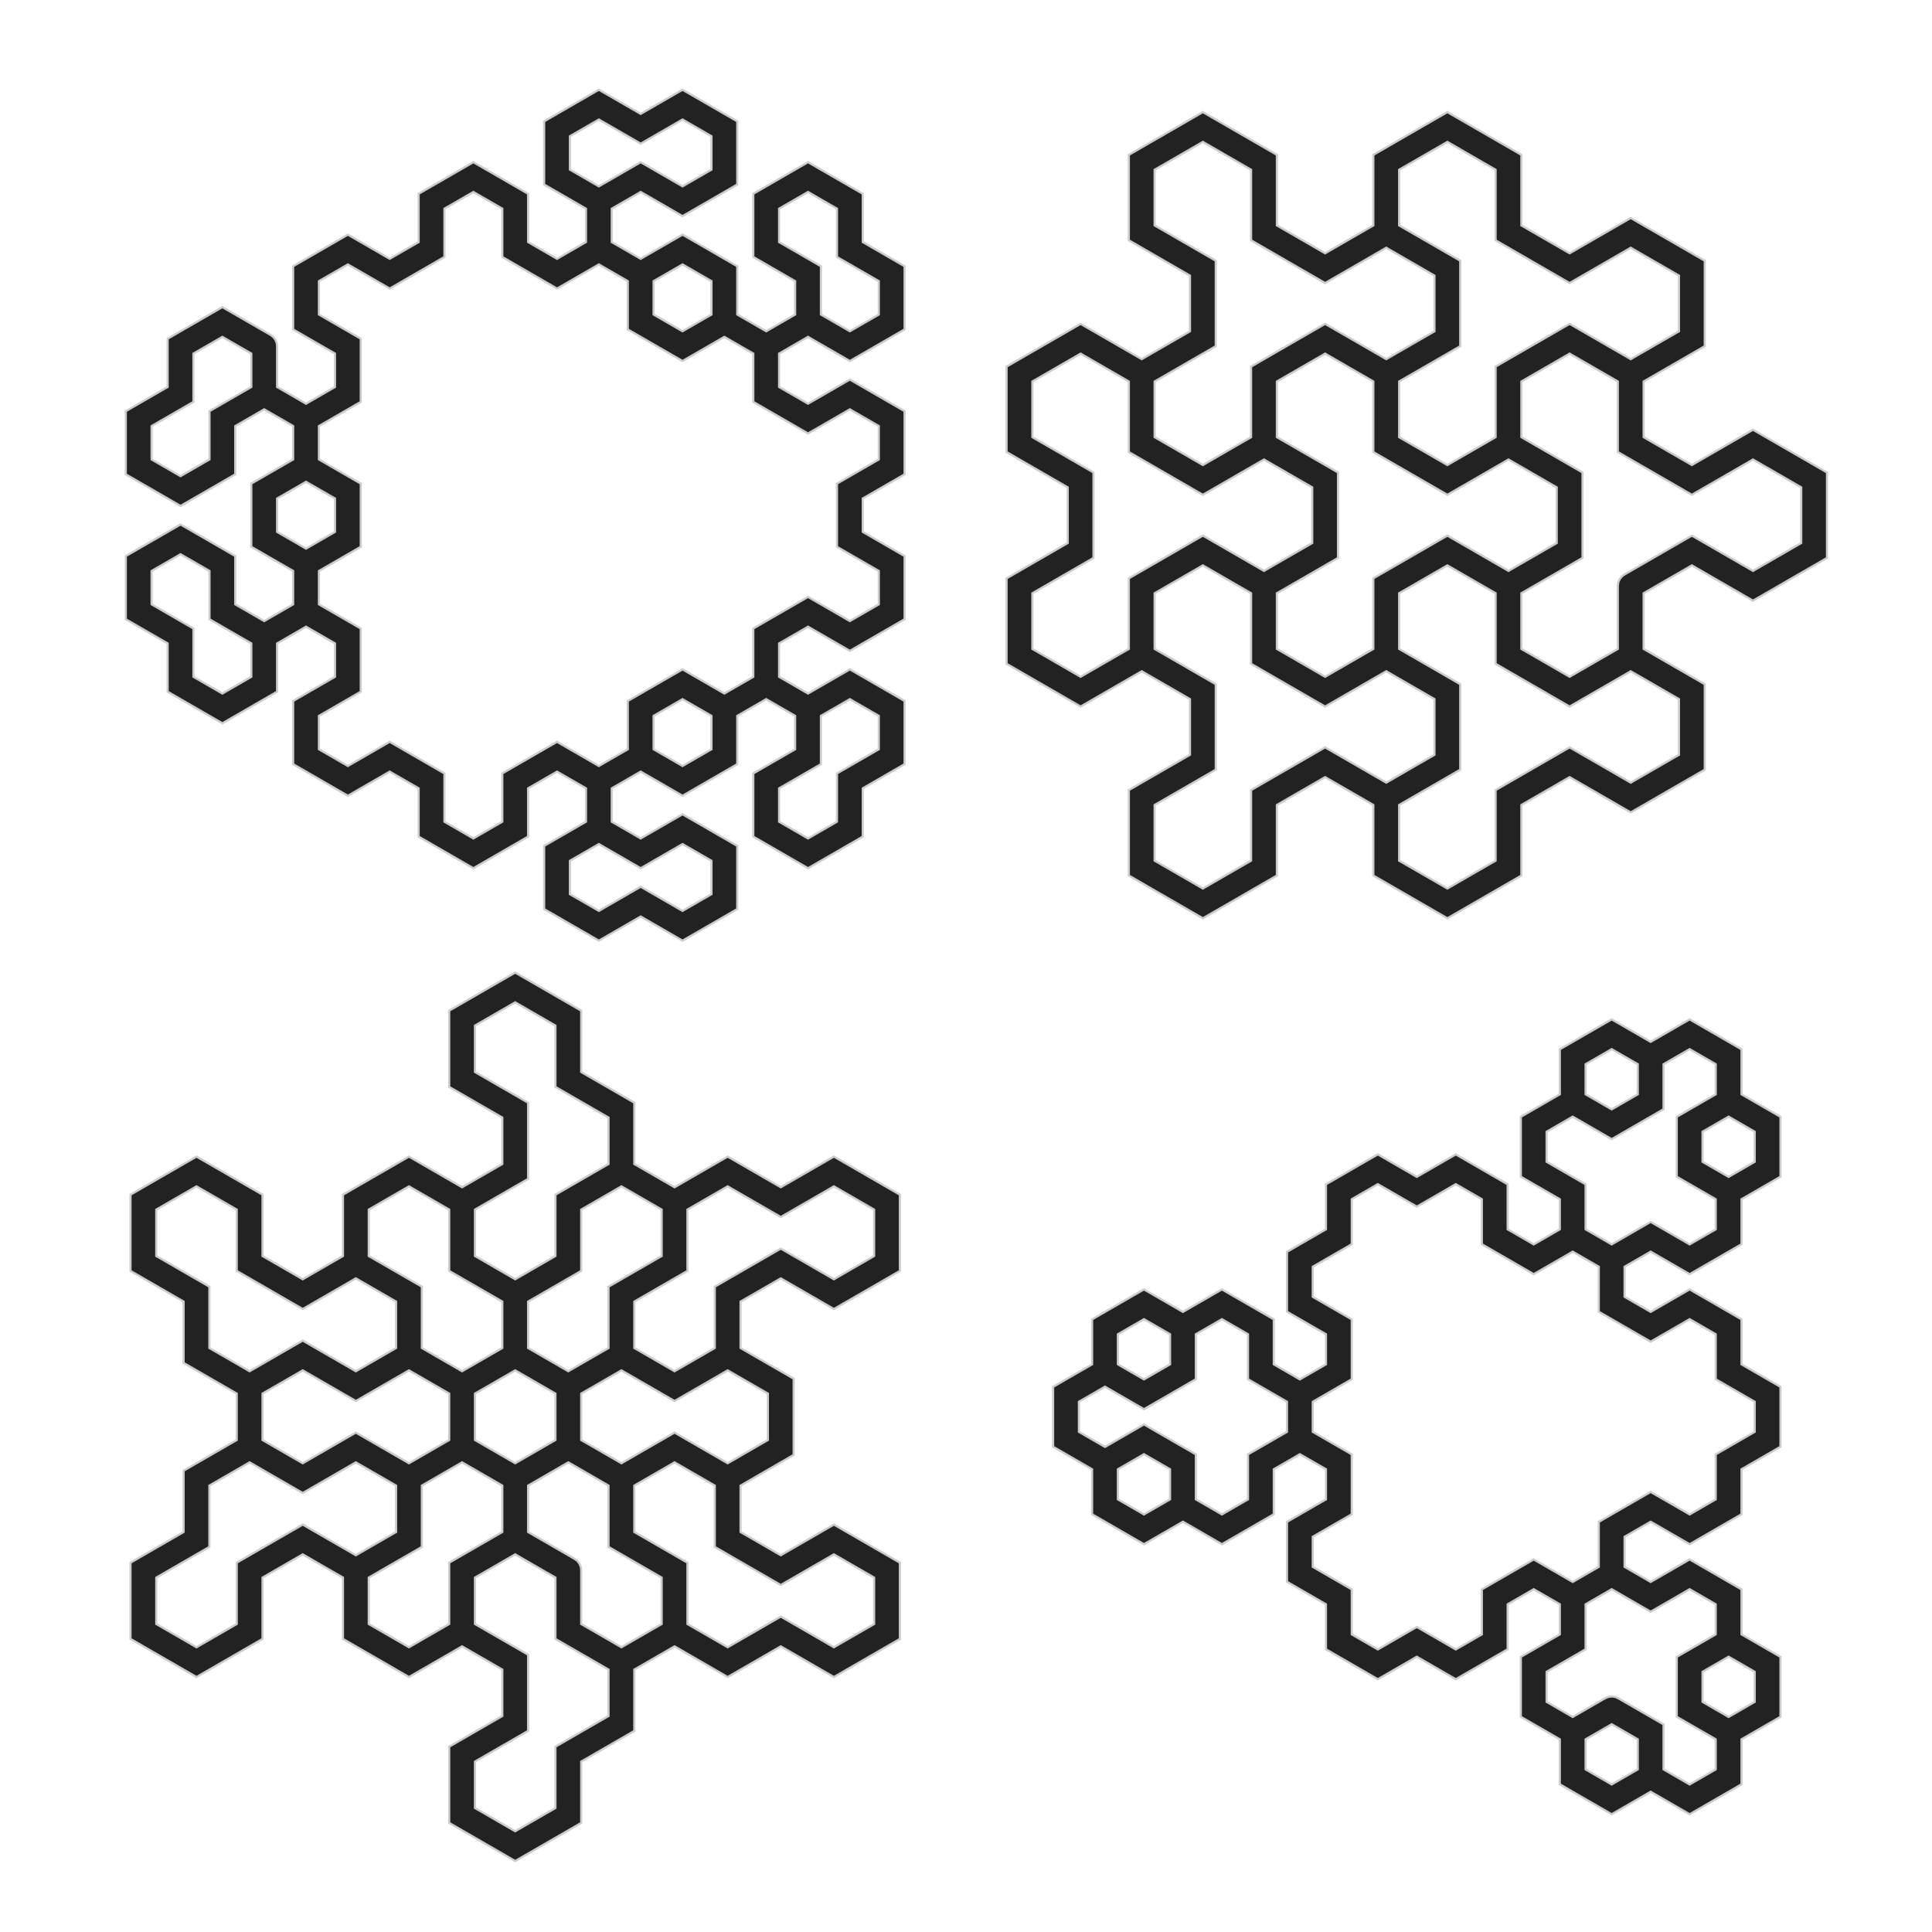 <svg version="1.1" xmlns="http://www.w3.org/2000/svg" xmlns:xlink="http://www.w3.org/1999/xlink" width="900" height="900"><defs/><g><path fill="#222222" stroke="#cccccc" paint-order="fill stroke markers" d=" M 343.435 56.522 L 343.435 85.952 L 317.948 100.667 L 298.461 89.416 L 284.974 97.203 L 284.974 112.776 L 298.461 120.563 L 317.948 109.312 L 343.435 124.027 L 343.435 146.529 L 356.923 154.316 L 370.41 146.529 L 370.41 130.955 L 350.923 119.704 L 350.923 90.274 L 376.41 75.559 L 401.897 90.274 L 401.897 112.776 L 421.384 124.027 L 421.384 153.457 L 395.897 168.172 L 376.41 156.921 L 362.923 164.708 L 362.923 180.281 L 376.41 188.068 L 395.897 176.817 L 421.384 191.532 L 421.384 220.962 L 401.897 232.213 L 401.897 247.787 L 421.384 259.038 L 421.384 288.468 L 395.897 303.183 L 376.41 291.932 L 362.923 299.719 L 362.923 315.292 L 376.41 323.079 L 395.897 311.828 L 421.384 326.543 L 421.384 355.973 L 401.897 367.224 L 401.897 389.726 L 376.41 404.441 L 350.923 389.726 L 350.923 360.296 L 370.41 349.045 L 370.41 333.471 L 356.923 325.684 L 343.435 333.471 L 343.435 355.973 L 317.948 370.688 L 298.461 359.437 L 284.974 367.224 L 284.974 382.797 L 298.461 390.584 L 317.948 379.333 L 343.435 394.048 L 343.435 423.478 L 317.948 438.193 L 298.461 426.942 L 278.974 438.193 L 253.487 423.478 L 253.487 394.048 L 272.974 382.797 L 272.974 367.224 L 259.487 359.437 L 246 367.224 L 246 389.726 L 220.513 404.441 L 195.026 389.726 L 195.026 367.224 L 181.539 359.437 L 162.052 370.688 L 136.565 355.973 L 136.565 326.543 L 156.052 315.292 L 156.052 299.719 L 142.565 291.932 L 129.077 299.719 L 129.077 322.22 L 103.59 336.935 L 78.103 322.22 L 78.103 299.719 L 58.616 288.468 L 58.616 259.038 L 84.103 244.323 L 109.59 259.038 L 109.59 281.539 L 123.077 289.326 L 136.565 281.539 L 136.565 265.966 L 117.077 254.715 L 117.077 225.285 L 136.565 214.034 L 136.565 198.461 L 123.077 190.674 L 109.59 198.461 L 109.59 220.962 L 84.103 235.677 L 58.616 220.962 L 58.616 191.532 L 78.103 180.281 L 78.103 157.78 L 103.59 143.065 L 126.077 156.048 L 126.588 156.45 L 127.126 156.816 L 127.263 156.983 L 127.434 157.118 L 127.808 157.649 L 128.22 158.153 L 128.304 158.353 L 128.429 158.53 L 128.636 159.146 L 128.887 159.746 L 128.917 159.981 L 128.98 160.167 L 128.996 160.598 L 129.077 161.244 L 129.077 180.281 L 142.565 188.068 L 156.052 180.281 L 156.052 164.708 L 136.565 153.457 L 136.565 124.027 L 162.052 109.312 L 181.539 120.563 L 195.026 112.776 L 195.026 90.274 L 220.513 75.559 L 246 90.274 L 246 112.776 L 259.487 120.563 L 272.974 112.776 L 272.974 97.203 L 253.487 85.952 L 253.487 56.522 L 278.974 41.807 L 298.461 53.058 L 317.948 41.807 Z M 298.461 404.441 L 278.974 393.19 L 265.487 400.976 L 265.487 416.55 L 278.974 424.337 L 298.461 413.086 L 317.948 424.337 L 331.435 416.55 L 331.435 400.976 L 317.948 393.19 Z M 207.026 97.203 L 207.026 119.704 L 181.539 134.419 L 162.052 123.169 L 148.565 130.955 L 148.565 146.529 L 168.052 157.78 L 168.052 187.21 L 148.565 198.461 L 148.565 214.034 L 168.052 225.285 L 168.052 254.715 L 148.565 265.966 L 148.565 281.539 L 168.052 292.79 L 168.052 322.22 L 148.565 333.471 L 148.565 349.045 L 162.052 356.831 L 181.539 345.581 L 207.026 360.296 L 207.026 382.797 L 220.513 390.584 L 234 382.797 L 234 360.296 L 259.487 345.581 L 278.974 356.831 L 292.461 349.045 L 292.461 326.543 L 317.948 311.828 L 337.435 323.079 L 350.923 315.292 L 350.923 292.79 L 376.41 278.075 L 395.897 289.326 L 409.384 281.539 L 409.384 265.966 L 389.897 254.715 L 389.897 225.285 L 409.384 214.034 L 409.384 198.461 L 395.897 190.674 L 376.41 201.925 L 350.923 187.21 L 350.923 164.708 L 337.435 156.921 L 317.948 168.172 L 292.461 153.457 L 292.461 130.955 L 278.974 123.169 L 259.487 134.419 L 234 119.704 L 234 97.203 L 220.513 89.416 Z M 382.41 333.471 L 382.41 355.973 L 362.923 367.224 L 362.923 382.797 L 376.41 390.584 L 389.897 382.797 L 389.897 360.296 L 409.384 349.045 L 409.384 333.471 L 395.897 325.684 Z M 304.461 333.471 L 304.461 349.045 L 317.948 356.831 L 331.435 349.045 L 331.435 333.471 L 317.948 325.684 Z M 70.616 265.966 L 70.616 281.539 L 90.103 292.79 L 90.103 315.292 L 103.59 323.079 L 117.077 315.292 L 117.077 299.719 L 97.59 288.468 L 97.59 265.966 L 84.103 258.179 Z M 129.077 232.213 L 129.077 247.787 L 142.565 255.574 L 156.052 247.787 L 156.052 232.213 L 142.565 224.426 Z M 90.103 164.708 L 90.103 187.21 L 70.616 198.461 L 70.616 214.034 L 84.103 221.821 L 97.59 214.034 L 97.59 191.532 L 117.077 180.281 L 117.077 164.708 L 103.59 156.921 Z M 304.461 130.955 L 304.461 146.529 L 317.948 154.316 L 331.435 146.529 L 331.435 130.955 L 317.948 123.169 Z M 362.923 97.203 L 362.923 112.776 L 382.41 124.027 L 382.41 146.529 L 395.897 154.316 L 409.384 146.529 L 409.384 130.955 L 389.897 119.704 L 389.897 97.203 L 376.41 89.416 Z M 298.461 66.914 L 278.974 55.663 L 265.487 63.45 L 265.487 79.024 L 278.974 86.81 L 298.461 75.559 L 317.948 86.81 L 331.435 79.024 L 331.435 63.45 L 317.948 55.663 Z" stroke-miterlimit="10"/><path fill="#222222" stroke="#cccccc" paint-order="fill stroke markers" d=" M 708.712 72.137 L 708.712 105.017 L 731.187 117.993 L 759.662 101.553 L 794.136 121.457 L 794.136 161.265 L 765.662 177.705 L 765.662 203.656 L 788.136 216.632 L 816.611 200.192 L 851.086 220.096 L 851.086 259.904 L 816.611 279.808 L 788.136 263.368 L 765.662 276.344 L 765.662 302.295 L 794.136 318.735 L 794.136 358.543 L 759.662 378.447 L 731.187 362.007 L 708.712 374.983 L 708.712 407.863 L 674.237 427.767 L 639.763 407.863 L 639.763 374.983 L 617.288 362.007 L 594.813 374.983 L 594.813 407.863 L 560.338 427.767 L 525.864 407.863 L 525.864 368.055 L 554.338 351.615 L 554.338 325.664 L 531.864 312.688 L 503.389 329.128 L 468.914 309.224 L 468.914 269.416 L 497.389 252.976 L 497.389 227.024 L 468.914 210.584 L 468.914 170.776 L 503.389 150.872 L 531.864 167.312 L 554.338 154.336 L 554.338 128.385 L 525.864 111.945 L 525.864 72.137 L 560.338 52.233 L 594.813 72.137 L 594.813 105.017 L 617.288 117.993 L 639.763 105.017 L 639.763 72.137 L 674.237 52.233 Z M 537.864 276.344 L 537.864 302.295 L 566.338 318.735 L 566.338 358.543 L 537.864 374.983 L 537.864 400.935 L 560.338 413.911 L 582.813 400.935 L 582.813 368.055 L 617.288 348.151 L 645.763 364.591 L 668.237 351.615 L 668.237 325.664 L 645.763 312.688 L 617.288 329.128 L 582.813 309.224 L 582.813 276.344 L 560.338 263.368 Z M 651.763 276.344 L 651.763 302.295 L 680.237 318.735 L 680.237 358.543 L 651.763 374.983 L 651.763 400.935 L 674.237 413.911 L 696.712 400.935 L 696.712 368.055 L 731.187 348.151 L 759.662 364.591 L 782.136 351.615 L 782.136 325.664 L 759.662 312.688 L 731.187 329.128 L 696.712 309.224 L 696.712 276.344 L 674.237 263.368 Z M 480.914 177.705 L 480.914 203.656 L 509.389 220.096 L 509.389 259.904 L 480.914 276.344 L 480.914 302.295 L 503.389 315.271 L 525.864 302.295 L 525.864 269.416 L 560.338 249.512 L 588.813 265.952 L 611.288 252.976 L 611.288 227.024 L 588.813 214.048 L 560.338 230.488 L 525.864 210.584 L 525.864 177.705 L 503.389 164.729 Z M 594.813 177.705 L 594.813 203.656 L 623.288 220.096 L 623.288 259.904 L 594.813 276.344 L 594.813 302.295 L 617.288 315.271 L 639.763 302.295 L 639.763 269.416 L 674.237 249.512 L 702.712 265.952 L 725.187 252.976 L 725.187 227.024 L 702.712 214.048 L 674.237 230.488 L 639.763 210.584 L 639.763 177.705 L 617.288 164.729 Z M 708.712 177.705 L 708.712 203.656 L 737.187 220.096 L 737.187 259.904 L 708.712 276.344 L 708.712 302.295 L 731.187 315.271 L 753.662 302.295 L 753.662 272.88 L 753.755 272.236 L 753.802 271.588 L 753.879 271.385 L 753.91 271.17 L 754.183 270.58 L 754.413 269.972 L 754.545 269.799 L 754.636 269.602 L 755.066 269.115 L 755.459 268.597 L 755.648 268.454 L 755.778 268.306 L 756.143 268.077 L 756.662 267.684 L 788.136 249.512 L 816.611 265.952 L 839.086 252.976 L 839.086 227.024 L 816.611 214.048 L 788.136 230.488 L 753.662 210.584 L 753.662 177.705 L 731.187 164.729 Z M 537.864 79.065 L 537.864 105.017 L 566.338 121.457 L 566.338 161.265 L 537.864 177.705 L 537.864 203.656 L 560.338 216.632 L 582.813 203.656 L 582.813 170.776 L 617.288 150.872 L 645.763 167.312 L 668.237 154.336 L 668.237 128.385 L 645.763 115.409 L 617.288 131.849 L 582.813 111.945 L 582.813 79.065 L 560.338 66.089 Z M 651.763 79.065 L 651.763 105.017 L 680.237 121.457 L 680.237 161.265 L 651.763 177.705 L 651.763 203.656 L 674.237 216.632 L 696.712 203.656 L 696.712 170.776 L 731.187 150.872 L 759.662 167.312 L 782.136 154.336 L 782.136 128.385 L 759.662 115.409 L 731.187 131.849 L 696.712 111.945 L 696.712 79.065 L 674.237 66.089 Z" stroke-miterlimit="10"/><path fill="#222222" stroke="#cccccc" paint-order="fill stroke markers" d=" M 270.744 470.822 L 270.744 499.393 L 295.487 513.679 L 295.487 542.25 L 314.231 553.072 L 338.974 538.786 L 363.718 553.072 L 388.462 538.786 L 419.205 556.536 L 419.205 592.036 L 388.462 609.785 L 363.718 595.5 L 344.974 606.321 L 344.974 627.964 L 369.718 642.25 L 369.718 677.75 L 344.974 692.036 L 344.974 713.679 L 363.718 724.5 L 388.462 710.215 L 419.205 727.964 L 419.205 763.464 L 388.462 781.214 L 363.718 766.928 L 338.974 781.214 L 314.231 766.928 L 295.487 777.75 L 295.487 806.321 L 270.744 820.607 L 270.744 849.178 L 240 866.928 L 209.256 849.178 L 209.256 813.679 L 234 799.393 L 234 777.75 L 215.256 766.928 L 190.513 781.214 L 159.769 763.464 L 159.769 734.893 L 141.026 724.071 L 122.282 734.893 L 122.282 763.464 L 91.538 781.214 L 60.795 763.464 L 60.795 727.964 L 85.538 713.679 L 85.538 685.107 L 110.282 670.822 L 110.282 649.178 L 85.538 634.893 L 85.538 606.321 L 60.795 592.036 L 60.795 556.536 L 91.538 538.786 L 122.282 556.536 L 122.282 585.107 L 141.026 595.929 L 159.769 585.107 L 159.769 556.536 L 190.513 538.786 L 215.256 553.072 L 234 542.25 L 234 520.607 L 209.256 506.321 L 209.256 470.822 L 240 453.072 Z M 221.256 734.893 L 221.256 756.536 L 246 770.822 L 246 806.321 L 221.256 820.607 L 221.256 842.25 L 240 853.072 L 258.744 842.25 L 258.744 813.679 L 283.487 799.393 L 283.487 777.75 L 258.744 763.464 L 258.744 734.893 L 240 724.071 Z M 141.026 695.5 L 116.282 681.214 L 97.538 692.036 L 97.538 720.607 L 72.795 734.893 L 72.795 756.536 L 91.538 767.358 L 110.282 756.536 L 110.282 727.964 L 141.026 710.215 L 165.769 724.5 L 184.513 713.679 L 184.513 692.036 L 165.769 681.214 Z M 196.513 692.036 L 196.513 720.607 L 171.769 734.893 L 171.769 756.536 L 190.513 767.358 L 209.256 756.536 L 209.256 727.964 L 234 713.679 L 234 692.036 L 215.256 681.214 Z M 246 692.036 L 246 713.679 L 267.744 726.232 L 268.254 726.635 L 268.792 727 L 268.929 727.168 L 269.1 727.303 L 269.474 727.834 L 269.886 728.337 L 269.97 728.537 L 270.095 728.715 L 270.302 729.331 L 270.554 729.931 L 270.583 730.165 L 270.646 730.352 L 270.662 730.783 L 270.744 731.429 L 270.744 756.536 L 289.487 767.358 L 308.231 756.536 L 308.231 734.893 L 283.487 720.607 L 283.487 692.036 L 264.744 681.214 Z M 295.487 692.036 L 295.487 713.679 L 320.231 727.964 L 320.231 756.536 L 338.974 767.358 L 363.718 753.072 L 388.462 767.358 L 407.205 756.536 L 407.205 734.893 L 388.462 724.071 L 363.718 738.357 L 332.974 720.607 L 332.974 692.036 L 314.231 681.214 Z M 165.769 652.642 L 141.026 638.357 L 122.282 649.178 L 122.282 670.822 L 141.026 681.643 L 165.769 667.358 L 190.513 681.643 L 209.256 670.822 L 209.256 649.178 L 190.513 638.357 Z M 221.256 649.178 L 221.256 670.822 L 240 681.643 L 258.744 670.822 L 258.744 649.178 L 240 638.357 Z M 314.231 652.642 L 289.487 638.357 L 270.744 649.178 L 270.744 670.822 L 289.487 681.643 L 314.231 667.358 L 338.974 681.643 L 357.718 670.822 L 357.718 649.178 L 338.974 638.357 Z M 72.795 563.464 L 72.795 585.107 L 97.538 599.393 L 97.538 627.964 L 116.282 638.786 L 141.026 624.5 L 165.769 638.786 L 184.513 627.964 L 184.513 606.321 L 165.769 595.5 L 141.026 609.785 L 110.282 592.036 L 110.282 563.464 L 91.538 552.642 Z M 171.769 563.464 L 171.769 585.107 L 196.513 599.393 L 196.513 627.964 L 215.256 638.786 L 234 627.964 L 234 606.321 L 209.256 592.036 L 209.256 563.464 L 190.513 552.642 Z M 270.744 563.464 L 270.744 592.036 L 246 606.321 L 246 627.964 L 264.744 638.786 L 283.487 627.964 L 283.487 599.393 L 308.231 585.107 L 308.231 563.464 L 289.487 552.642 Z M 363.718 566.928 L 338.974 552.642 L 320.231 563.464 L 320.231 592.036 L 295.487 606.321 L 295.487 627.964 L 314.231 638.786 L 332.974 627.964 L 332.974 599.393 L 363.718 581.643 L 388.462 595.929 L 407.205 585.107 L 407.205 563.464 L 388.462 552.642 Z M 221.256 477.75 L 221.256 499.393 L 246 513.679 L 246 549.178 L 221.256 563.464 L 221.256 585.107 L 240 595.929 L 258.744 585.107 L 258.744 556.536 L 283.487 542.25 L 283.487 520.607 L 258.744 506.321 L 258.744 477.75 L 240 466.928 Z" stroke-miterlimit="10"/><path fill="#222222" stroke="#cccccc" paint-order="fill stroke markers" d=" M 811.255 488.81 L 811.255 509.776 L 829.411 520.259 L 829.411 548.153 L 811.255 558.636 L 811.255 579.601 L 787.098 593.548 L 768.941 583.065 L 756.784 590.084 L 756.784 604.122 L 768.941 611.14 L 787.098 600.658 L 811.255 614.605 L 811.255 635.57 L 829.411 646.053 L 829.411 673.947 L 811.255 684.43 L 811.255 705.395 L 787.098 719.342 L 768.941 708.86 L 756.784 715.878 L 756.784 729.916 L 768.941 736.935 L 787.098 726.452 L 811.255 740.399 L 811.255 761.364 L 829.411 771.847 L 829.411 799.741 L 811.255 810.224 L 811.255 831.19 L 787.098 845.137 L 768.941 834.654 L 750.784 845.137 L 726.627 831.19 L 726.627 810.224 L 708.47 799.741 L 708.47 771.847 L 726.627 761.364 L 726.627 747.327 L 714.47 740.308 L 702.314 747.327 L 702.314 768.293 L 678.157 782.24 L 660 771.757 L 641.843 782.24 L 617.686 768.293 L 617.686 747.327 L 599.53 736.844 L 599.53 708.95 L 617.686 698.467 L 617.686 684.43 L 605.53 677.411 L 593.373 684.43 L 593.373 705.395 L 569.216 719.342 L 551.059 708.86 L 532.902 719.342 L 508.745 705.395 L 508.745 684.43 L 490.589 673.947 L 490.589 646.053 L 508.745 635.57 L 508.745 614.605 L 532.902 600.658 L 551.059 611.14 L 569.216 600.658 L 593.373 614.605 L 593.373 635.57 L 605.53 642.589 L 617.686 635.57 L 617.686 621.533 L 599.53 611.05 L 599.53 583.156 L 617.686 572.673 L 617.686 551.707 L 641.843 537.76 L 660 548.243 L 678.157 537.76 L 702.314 551.707 L 702.314 572.673 L 714.47 579.692 L 726.627 572.673 L 726.627 558.636 L 708.47 548.153 L 708.47 520.259 L 726.627 509.776 L 726.627 488.81 L 750.784 474.863 L 768.941 485.346 L 787.098 474.863 Z M 738.627 810.224 L 738.627 824.261 L 750.784 831.28 L 762.941 824.261 L 762.941 810.224 L 750.784 803.205 Z M 768.941 750.791 L 750.784 740.308 L 738.627 747.327 L 738.627 768.293 L 720.47 778.775 L 720.47 792.813 L 732.627 799.832 L 747.784 791.081 L 748.388 790.84 L 748.973 790.557 L 749.187 790.522 L 749.389 790.441 L 750.037 790.383 L 750.678 790.278 L 750.893 790.305 L 751.109 790.286 L 751.747 790.414 L 752.392 790.496 L 752.61 790.588 L 752.803 790.627 L 753.184 790.829 L 753.784 791.081 L 774.941 803.296 L 774.941 824.261 L 787.098 831.28 L 799.255 824.261 L 799.255 810.224 L 781.098 799.741 L 781.098 771.847 L 799.255 761.364 L 799.255 747.327 L 787.098 740.308 Z M 793.098 778.775 L 793.098 792.813 L 805.255 799.832 L 817.411 792.813 L 817.411 778.775 L 805.255 771.757 Z M 660 562.1 L 641.843 551.617 L 629.686 558.636 L 629.686 579.601 L 611.53 590.084 L 611.53 604.122 L 629.686 614.605 L 629.686 642.498 L 611.53 652.981 L 611.53 667.019 L 629.686 677.502 L 629.686 705.395 L 611.53 715.878 L 611.53 729.916 L 629.686 740.399 L 629.686 761.364 L 641.843 768.383 L 660 757.9 L 678.157 768.383 L 690.314 761.364 L 690.314 740.399 L 714.47 726.452 L 732.627 736.935 L 744.784 729.916 L 744.784 708.95 L 768.941 695.003 L 787.098 705.486 L 799.255 698.467 L 799.255 677.502 L 817.411 667.019 L 817.411 652.981 L 799.255 642.498 L 799.255 621.533 L 787.098 614.514 L 768.941 624.997 L 744.784 611.05 L 744.784 590.084 L 732.627 583.065 L 714.47 593.548 L 690.314 579.601 L 690.314 558.636 L 678.157 551.617 Z M 520.745 684.43 L 520.745 698.467 L 532.902 705.486 L 545.059 698.467 L 545.059 684.43 L 532.902 677.411 Z M 557.059 621.533 L 557.059 642.498 L 532.902 656.445 L 514.745 645.962 L 502.589 652.981 L 502.589 667.019 L 514.745 674.038 L 532.902 663.555 L 557.059 677.502 L 557.059 698.467 L 569.216 705.486 L 581.373 698.467 L 581.373 677.502 L 599.53 667.019 L 599.53 652.981 L 581.373 642.498 L 581.373 621.533 L 569.216 614.514 Z M 520.745 621.533 L 520.745 635.57 L 532.902 642.589 L 545.059 635.57 L 545.059 621.533 L 532.902 614.514 Z M 774.941 495.739 L 774.941 516.704 L 750.784 530.651 L 732.627 520.168 L 720.47 527.187 L 720.47 541.225 L 738.627 551.707 L 738.627 572.673 L 750.784 579.692 L 768.941 569.209 L 787.098 579.692 L 799.255 572.673 L 799.255 558.636 L 781.098 548.153 L 781.098 520.259 L 799.255 509.776 L 799.255 495.739 L 787.098 488.72 Z M 793.098 527.187 L 793.098 541.225 L 805.255 548.243 L 817.411 541.225 L 817.411 527.187 L 805.255 520.168 Z M 738.627 495.739 L 738.627 509.776 L 750.784 516.795 L 762.941 509.776 L 762.941 495.739 L 750.784 488.72 Z" stroke-miterlimit="10"/></g></svg>